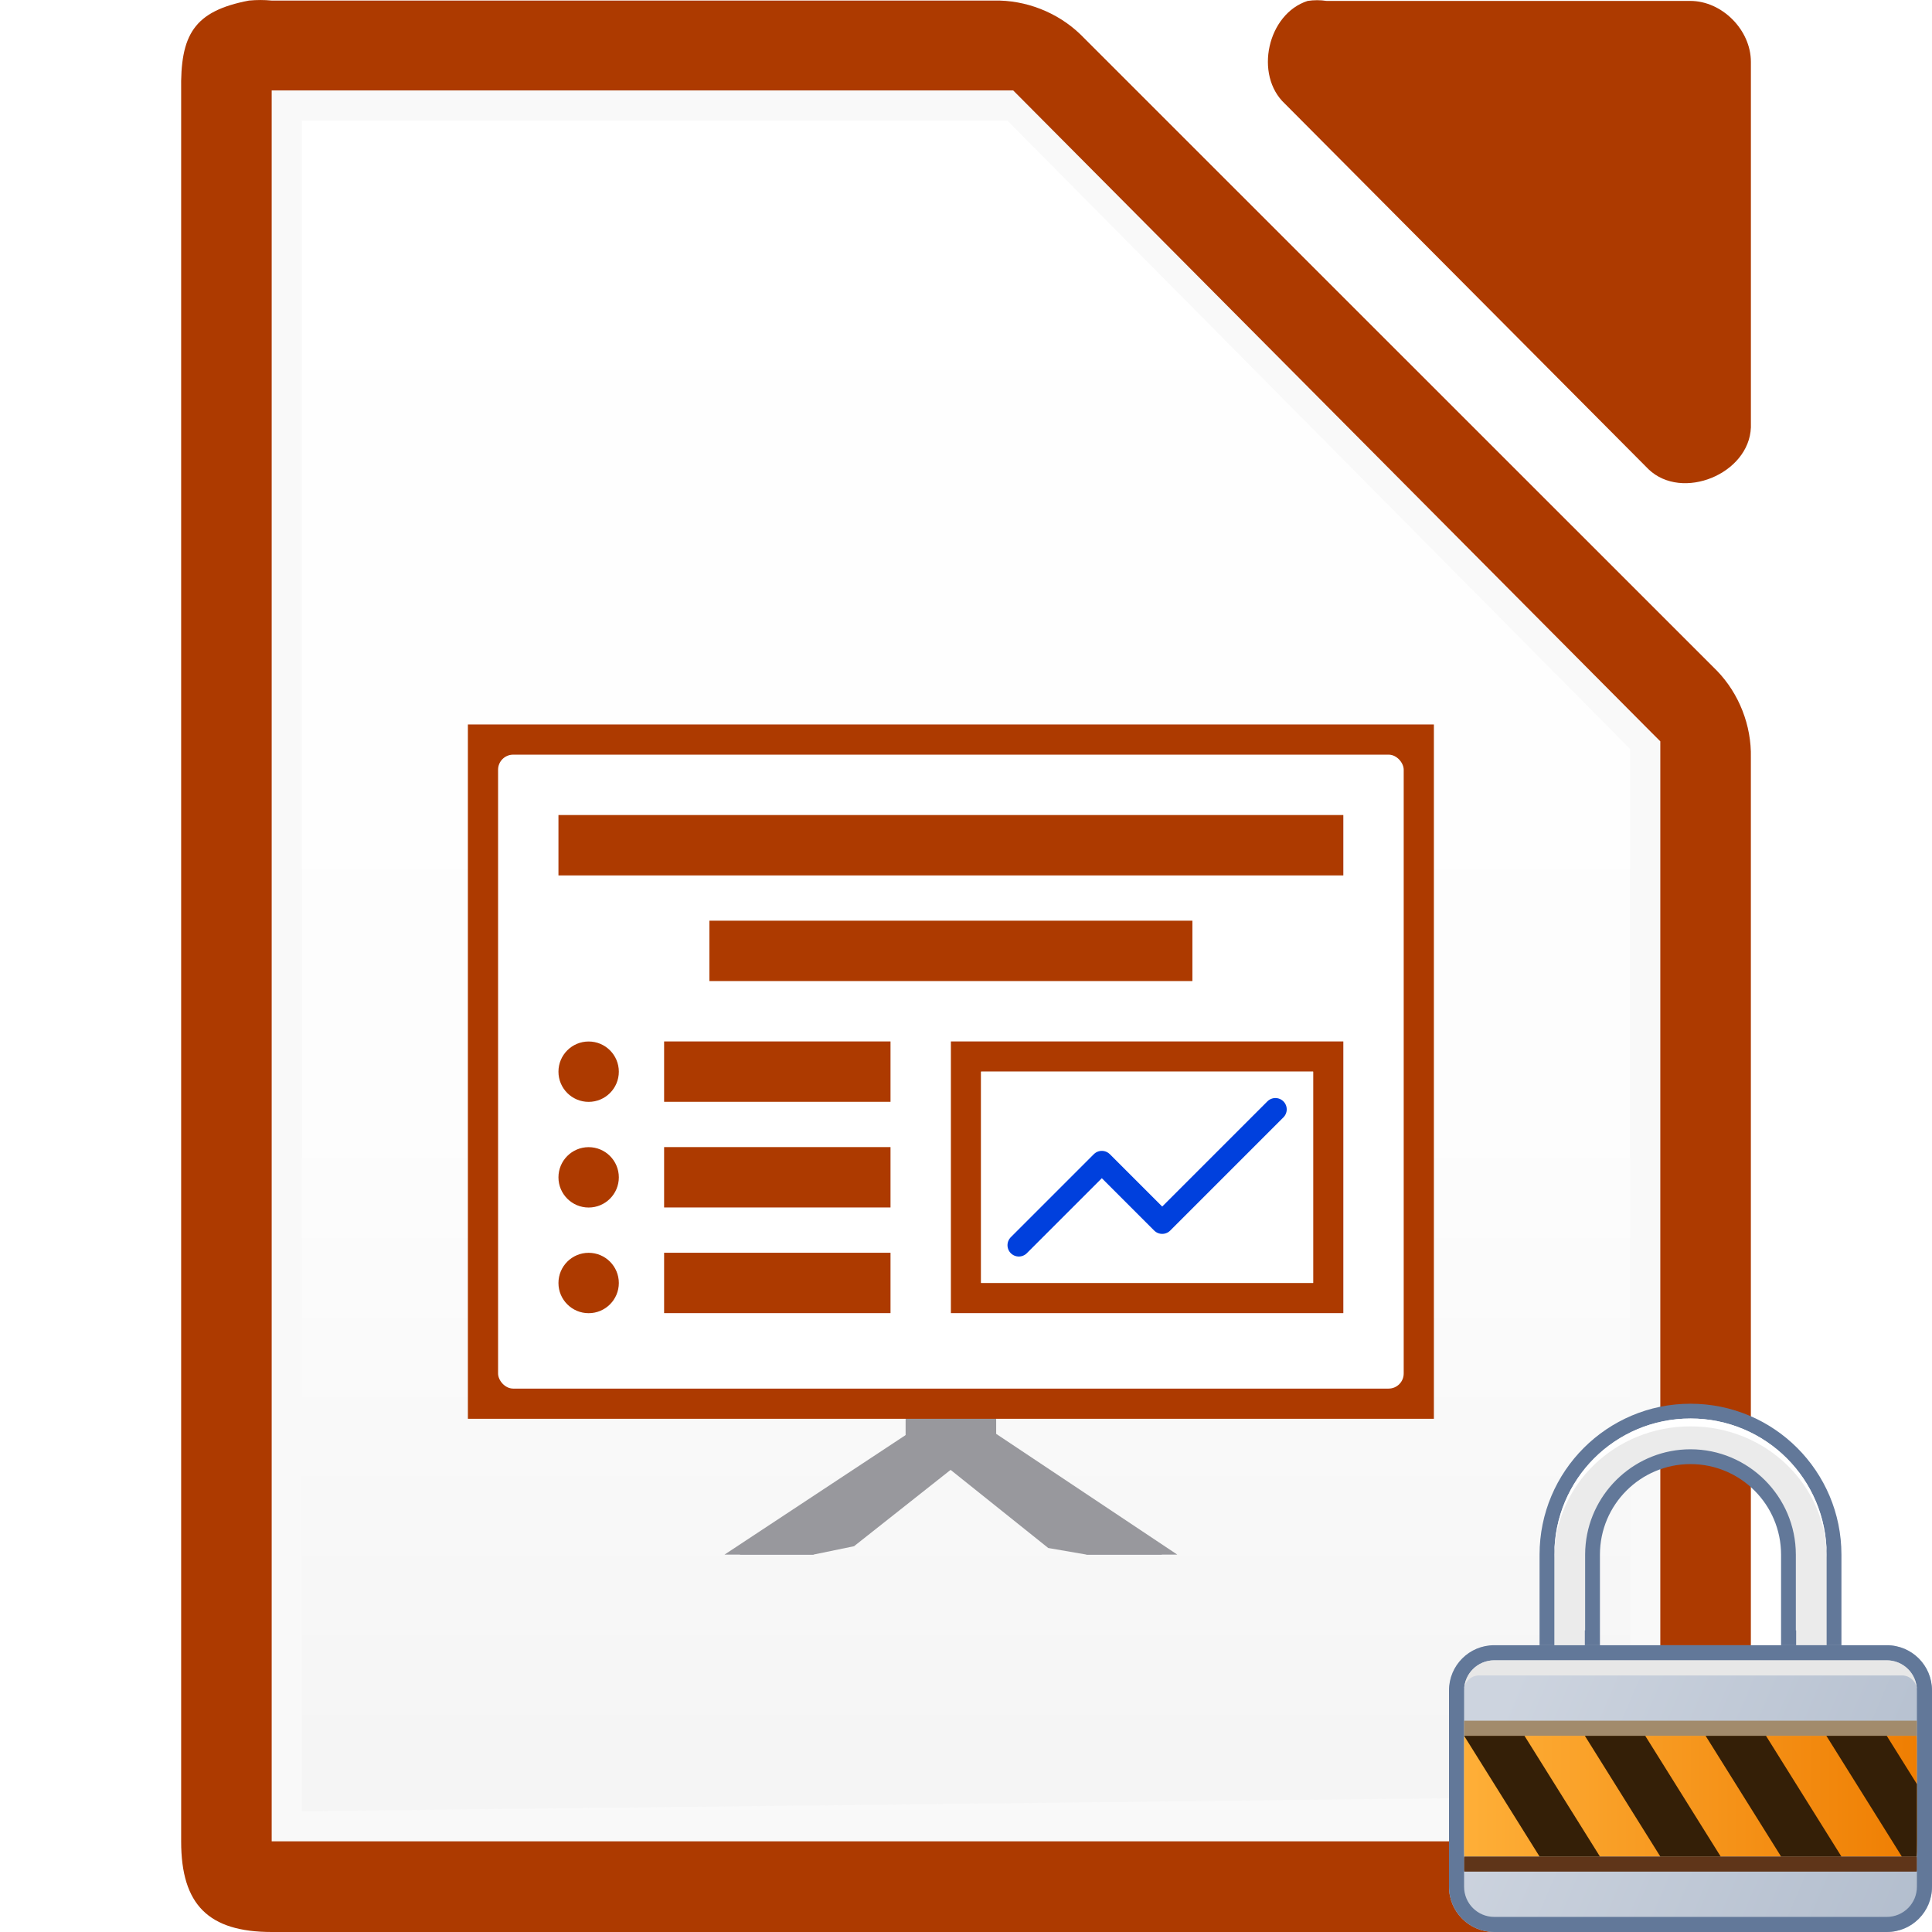 <svg height="128" viewBox="0 0 128 128" width="128" xmlns="http://www.w3.org/2000/svg" xmlns:xlink="http://www.w3.org/1999/xlink"><linearGradient id="a" gradientUnits="userSpaceOnUse" x1="100" x2="128" y1="112" y2="124"><stop offset="0" stop-color="#cdd4df"/><stop offset="1" stop-color="#b3bece"/></linearGradient><filter id="b" color-interpolation-filters="sRGB" height="1.035" width="1.018" x="-.009" y="-.018"><feGaussianBlur stdDeviation=".068"/></filter><linearGradient id="c" gradientUnits="userSpaceOnUse" x1="97" x2="127" y1="119" y2="119"><stop offset="0" stop-color="#feaf38"/><stop offset="1" stop-color="#ef7e02"/></linearGradient><linearGradient id="d" gradientTransform="matrix(2.75 0 0 2.775 -891.851 -480.88)" gradientUnits="userSpaceOnUse" x1="5.998" x2="5.998" y1="42.012" y2="3.012"><stop offset="0" stop-color="#f5f5f5"/><stop offset=".389" stop-color="#fdfdfd"/><stop offset="1" stop-color="#fff"/></linearGradient><g transform="translate(895.356 480.523)"><path d="m-878.854-480.487c-3.667.7-4.566 2.266-4.5 5.998v115.968c0 4.188 1.811 5.997 6 5.998h91.997c4.189-0 5.999-1.81 6-5.998v-71.819c.048-2.112-.78-4.231-2.25-5.748l-42.162-42.149c-1.518-1.469-3.637-2.298-5.75-2.249h-47.835c-.498-.048-1.001-.048-1.5 0z" fill="#ad3a00"/><path d="m-877.356-474.532v2 112 2h2 88 2v-2-70-.875l-.625-.625-41.75-42-.5-.5h-.875-46.25z" fill="#f9f9f9"/><path d="m-808.721-480.462c-2.662.853-3.559 4.906-1.506 6.812l24.095 24.221c2.226 2.122 6.659.306 6.777-2.775v-24.221c-0-2.114-1.913-4.037-4.016-4.037h-24.095c-.415-.064-.84-.064-1.255 0z" fill="#ad3a00"/><path d="m-875.356-472.523h46.75l41.25 41.625v69.375l-88 1z" fill="url(#d)" stroke-width="2.762"/><g fill="#98989d"><path d="m-834.236-385.525-12.121 8h4.884l2.699-.557 9.416-7.443z"/><path d="m-830.357-385.525 12 8h-5.006l-2.543-.439-9.451-7.561z"/><path d="m-835.236-385.525-12.121 8h5.879l10.121-8z"/><path d="m-835.357-387.525h6v3h-6z"/><path d="m-829.357-385.525 12 8h-6l-10-8z"/></g><path d="m-864.357-432.525h64v46h-64z" fill="#ad3a00"/><rect fill="none" height="42" rx="1" width="60" x="-862.357" y="-430.525"/><rect fill="#fff" height="42" rx="1" width="60" x="-862.357" y="-430.525"/><rect fill="none" height="31.427" rx="2" transform="rotate(90)" width="15.675" x="-404.2" y="816.93"/><g fill="#ad3a00"><path d="m-851.357-411.525h15v4h-15z"/><path d="m-851.357-404.525h15v4h-15z"/><path d="m-851.357-397.525h15v4h-15z"/><ellipse cx="-856.357" cy="-409.521" rx="2" ry="2"/><ellipse cx="-856.357" cy="-402.521" rx="2" ry="2"/><ellipse cx="-856.357" cy="-395.521" rx="2" ry="2"/><path d="m-858.357-426.525h52v4h-52z"/><path d="m-832.357-411.525h26v18h-26z"/></g><path d="m-830.357-409.525h22v14h-22z" fill="#e6e6e6"/><path d="m-830.357-409.525h22v14h-22z" fill="#fff"/><path d="m-827.857-398.025 5.5-5.5 4 4 7.5-7.5" fill="none" stroke="#0040dd" stroke-linecap="round" stroke-linejoin="round" stroke-width="1.5"/><path d="m-848.357-419.525h32v4h-32z" fill="#ad3a00"/></g><path d="m99 109c-1.662 0-3 1.338-3 3v13c0 1.662 1.338 3 3 3h26c1.662 0 3-1.338 3-3v-13c0-1.662-1.338-3-3-3h-3-4-12-4z" fill="url(#a)"/><path d="m99 109c-1.662 0-3 1.338-3 3v13c0 1.662 1.338 3 3 3h26c1.662 0 3-1.338 3-3v-13c0-1.662-1.338-3-3-3h-3-4-12-4zm0 1h26c1.108 0 2 .892 2 2v13c0 1.108-.892 2-2 2h-26c-1.108 0-2-.892-2-2v-13c0-1.108.892-2 2-2z" fill="#627899"/><path d="m112 93c-5.523 0-10 4.477-10 10v6h4v-6c0-3.314 2.686-6 6-6s6 2.686 6 6v6h4v-6c0-5.523-4.477-10-10-10z" fill="#627899"/><path d="m112 93.98c-4.993 0-9.02 4.026-9.02 9.02v5.02.98h2.02v-.98h.019v-5.02c0-.24.013-.477.037-.711.359-3.512 3.34-6.27 6.943-6.27 3.843 0 6.98 3.137 6.98 6.98v5.02h.02v.98h2.02v-.98-5.02c0-4.993-4.026-9.02-9.02-9.02z" fill="#ebebeb"/><path d="m112 93.98c-4.993 0-9.02 4.026-9.02 9.02v.207c0-4.82 4.026-8.707 9.02-8.707s9.02 3.887 9.02 8.707v-.207c0-4.993-4.026-9.02-9.02-9.02z" fill="#fff" filter="url(#b)"/><rect fill="url(#c)" height="8" rx=".017" ry="1" width="30" x="97" y="115"/><rect fill="#5f3519" height="1" rx=".017" ry=".125" transform="scale(1 -1)" width="30" x="97" y="-124"/><g fill="#341f07"><path d="m97 115 5 8h4l-5-8z"/><path d="m105 115 5 8h4l-5-8z"/><path d="m113 115 5 8h4l-5-8z"/><path d="m121 115 5 8h.982c.009 0 .018-.446.018-1v-3.801l-2-3.199z"/></g><path d="m99 110c-1.108 0-2 .892-2 2 0-.554.446-1 1-1h28c.554 0 1 .446 1 1 0-1.108-.892-2-2-2z" fill="#e7e7e7"/><rect fill="#a28b6c" height="1" rx="0" ry="1" width="30" x="97" y="114"/></svg>